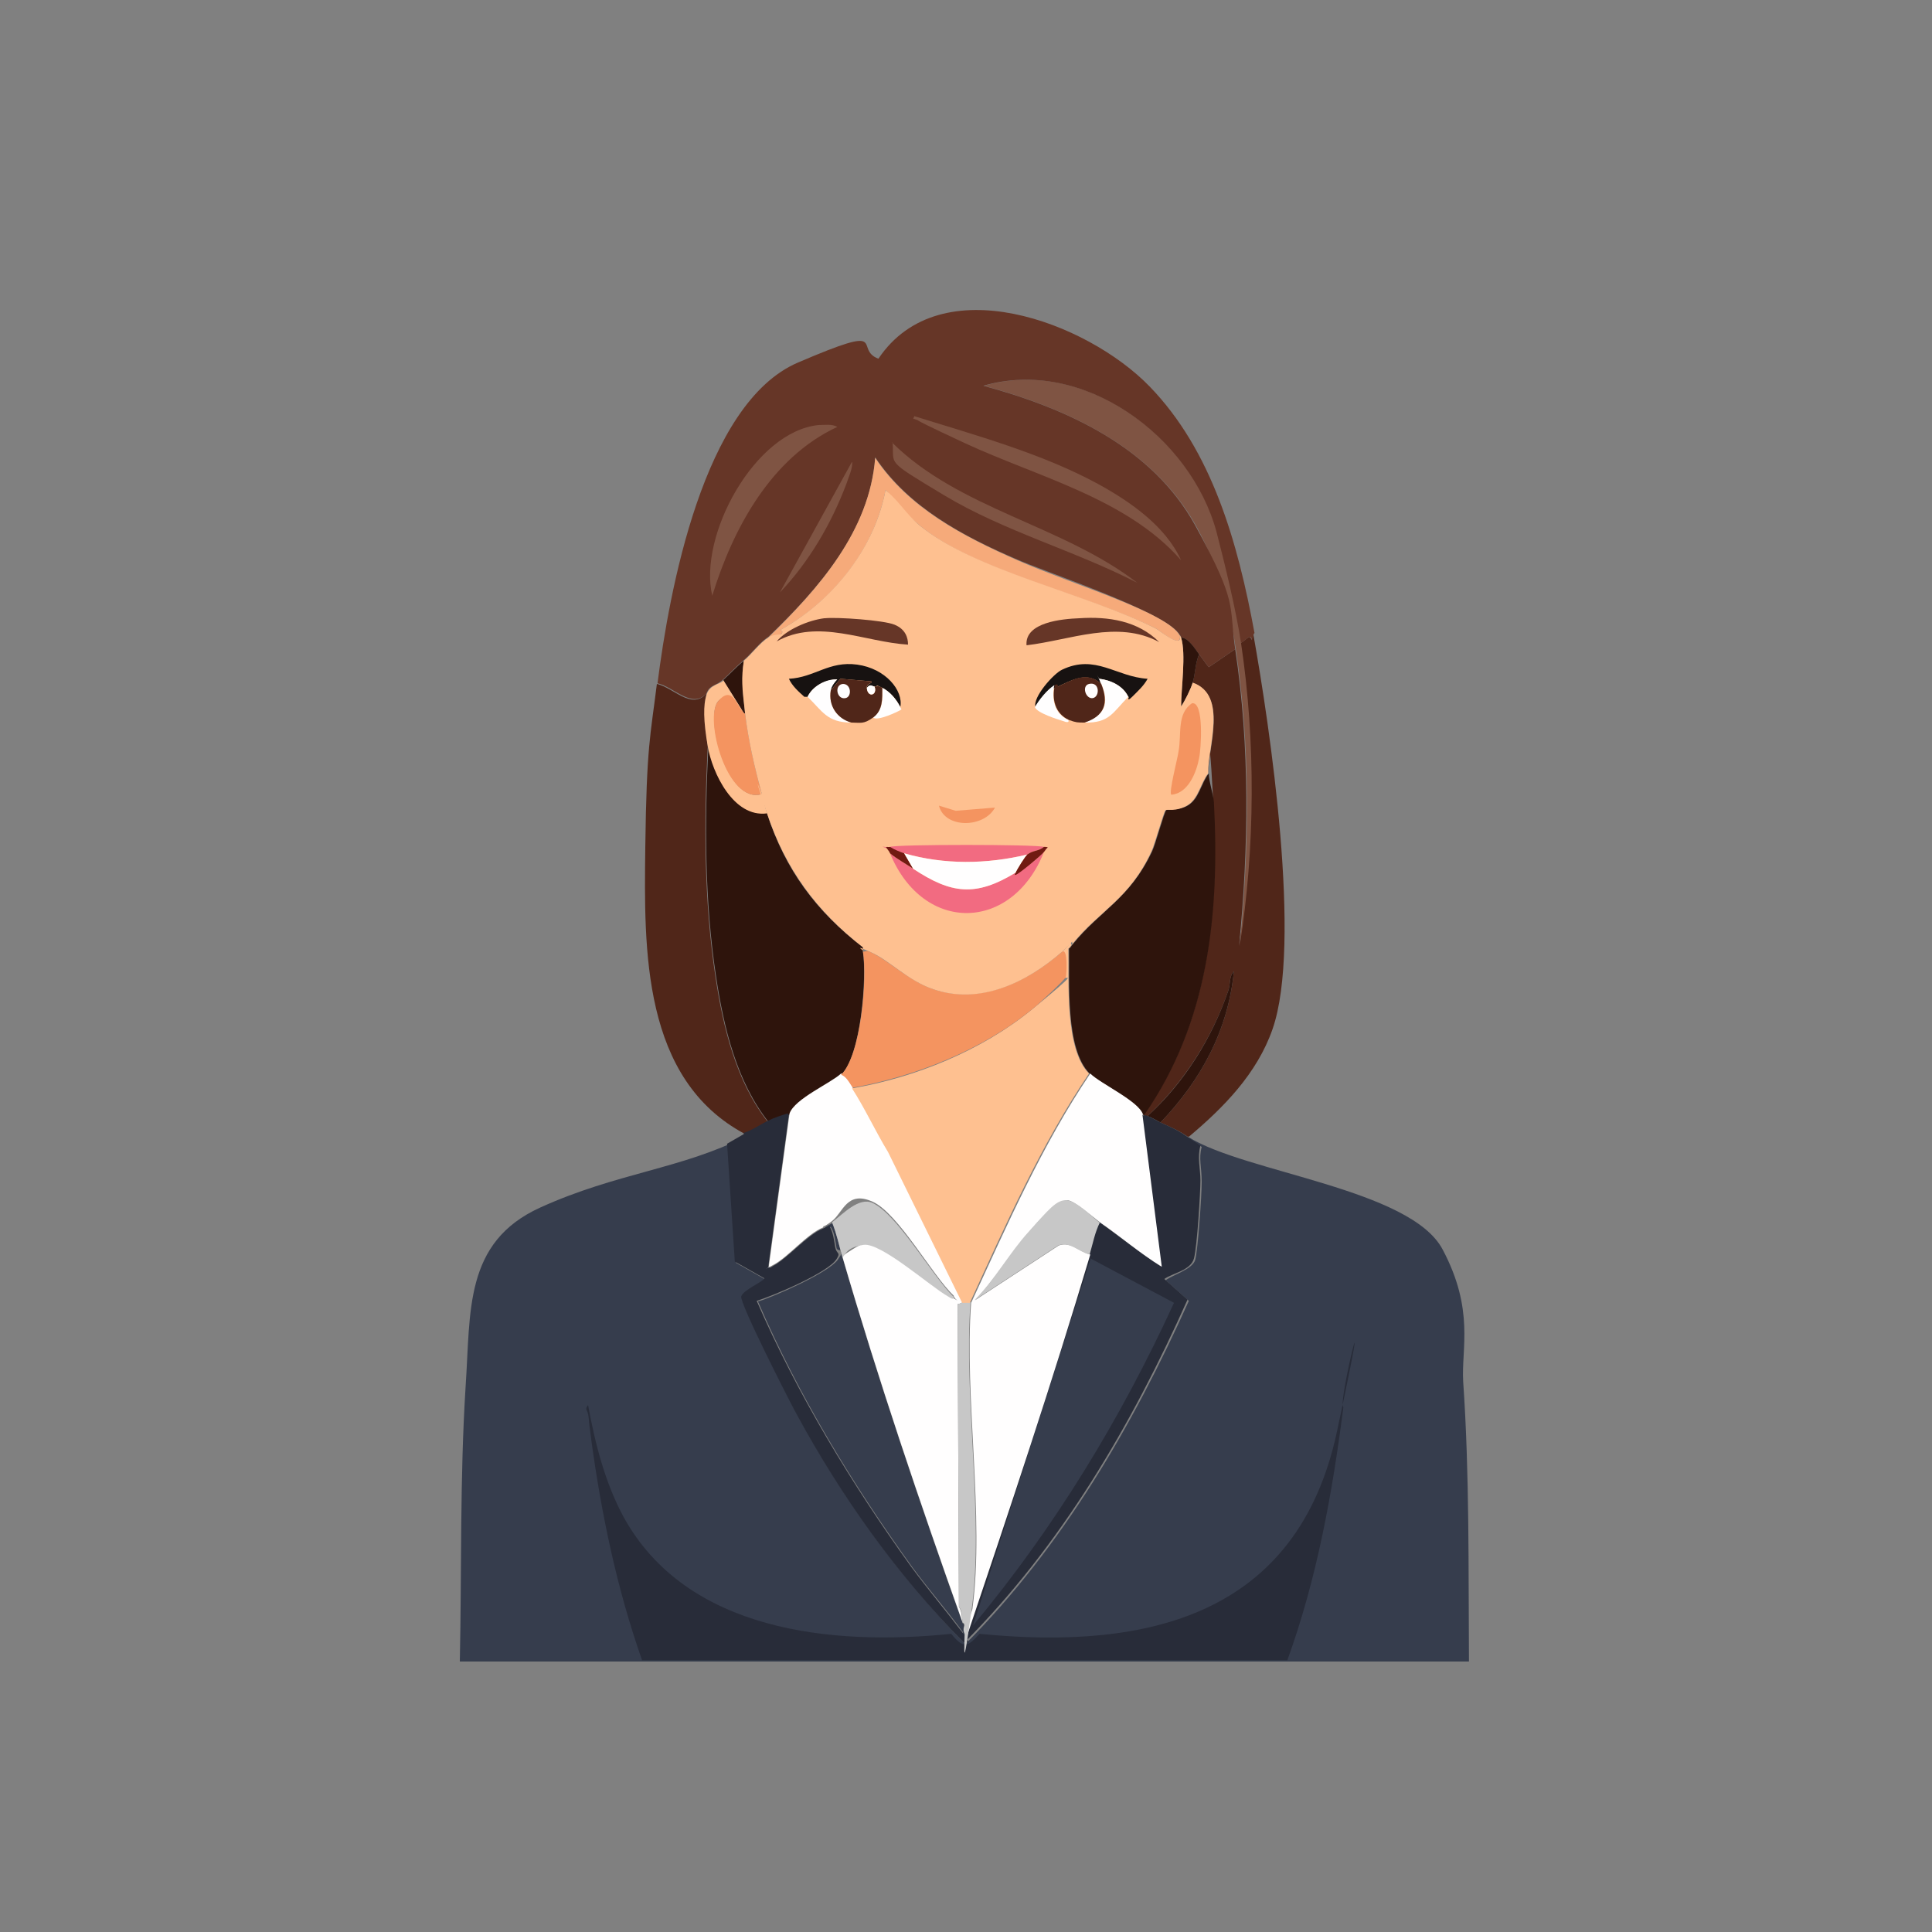 <?xml version="1.0" encoding="UTF-8"?>
<svg id="Layer_1" xmlns="http://www.w3.org/2000/svg" version="1.1" viewBox="0 0 300 300">
  <rect x="0" y="0" width="300" height="300" fill="#808080" stroke="none"/>
  <!-- Generator: Adobe Illustrator 29.6.0, SVG Export Plug-In . SVG Version: 2.1.1 Build 207)  -->
  <defs>
    <style>
      .st0 {
        fill: #f26b81;
      }

      .st1 {
        fill: #f6aa7a;
      }

      .st2 {
        fill: #502619;
      }

      .st3 {
        fill: #282c39;
      }

      .st4 {
        fill: #c7c7c7;
      }

      .st5 {
        fill: #fec090;
      }

      .st6 {
        fill: #fffefe;
      }

      .st7 {
        fill: #171211;
      }

      .st8 {
        fill: #363d4d;
      }

      .st9 {
        fill: #f49460;
      }

      .st10 {
        fill: #711a12;
      }

      .st11 {
        fill: #7f5443;
      }

      .st12 {
        fill: #663627;
      }

      .st13 {
        fill: #2e140c;
      }
    </style>
  </defs>
  <g id="Generative_Object">
    <g>
      <path class="st2" d="M184.6,176.5h-.2c-1.4-1-2.7-1.5-4.2-2.2,6.3-6.6,10.5-14.3,11.4-23.5-.8.9-.5,2-.9,3.1-2.5,7.3-6.8,14.1-12.5,19.4-.2,0-.6.2-.6-.2,10.1-14.4,11.7-31.4,10.8-48.5s-.8-3.3-.8-4.5c0-4,3.1-12.1-2.4-14.1.4-1.3.4-3.1,1-4.4.5.6,1,1.4,1.5,2l4.1-2.8c2.3,15.2,2.1,30.8.6,46.1,2.4-15.2,2.5-31.8.2-47.1.6,0,1.6-1.7,1.7-.4l.3-1c2.6,14.5,7.6,48.2,3,61.4-2.4,6.9-7.6,12.2-13.1,16.8Z"/>
      <path class="st2" d="M109.7,107.8c-.5,1.6-.1,6.2.2,8-.6,11.9-.6,24.1,1.2,35.9,1.2,7.9,3.2,16.3,8.2,22.6-1.2.6-2.3,1.4-3.6,1.8-16-8.5-15.7-28.6-15.5-44.5s.8-17.3,1.8-25.4c2.6.6,5.3,4,7.6,1.6Z"/>
      <path class="st11" d="M192.7,99.8c2.3,15.3,2.2,31.9-.2,47.1,1.5-15.3,1.7-30.9-.6-46.1-1-7-2.8-13-6.2-19.2-6.8-12.2-20.1-18.2-32.9-21.7,15.5-4.5,32.1,7.9,36.2,22.7,1.4,5,3,12,3.8,17.2Z"/>
      <g>
        <path class="st12" d="M194.7,98.4l-.3,1c-.2-1.3-1.1.3-1.7.4-.8-5.2-2.5-12.2-3.8-17.2-4-14.8-20.7-27.2-36.2-22.7,12.9,3.5,26.2,9.5,32.9,21.7s5.2,12.2,6.2,19.2l-4.1,2.8c-.5-.6-1-1.4-1.5-2s-1.7-2.6-2.8-2.6c-.1-.3-.1-.3-.2-.4-1.9-3.5-20.7-9.7-25.2-11.7-8.4-3.6-16.9-8.1-22.1-15.9-.8,11.4-8.8,20.4-16.6,27.9-1.3.8-2.6,2.6-3.8,3.6s-2,1.9-3.2,3-2.1.8-2.6,2.2c-2.3,2.4-5-1-7.6-1.6,1.8-14.2,7.1-43.5,21.8-49.8s8.5-2.1,12.5-.6c9.6-14.3,32.4-5.7,42.1,4.3s13.7,24.2,16.3,38.3Z"/>
        <path class="st11" d="M127.1,66c.8,0,2.2-.2,2.9.3-10.3,4.8-16.2,15.8-19.4,26.2-2.2-9.3,6.6-25.5,16.5-26.5Z"/>
        <path class="st11" d="M141.9,64.6c9.6,3,19.9,5.8,28.7,10.6,4.9,2.7,10.4,6.5,12.8,11.8-8.4-9.6-22.2-12.9-33.6-18.2s-5.3-2.8-8-3.8l.2-.4Z"/>
        <path class="st11" d="M138.5,68.7c10.5,10.4,26.4,12.8,38.1,21.8-9.7-5-20.7-8-30-13.6s-7.7-4.6-8-8.2Z"/>
        <path class="st11" d="M132.3,71.7c.2.8-.6,2.6-.9,3.5-2.3,6.1-5.8,12.1-10.3,16.8l11.2-20.3Z"/>
      </g>
      <path class="st13" d="M186.2,101.6c-.6,1.3-.6,3.2-1,4.4s-1.2,2.8-1.8,3.7c0-2.8.8-8.2,0-10.7,1.1,0,2.2,1.8,2.8,2.6Z"/>
      <path class="st13" d="M177.6,173.1h-.2c-.7-2.1-6.7-4.9-8.2-6.4-3.8-3.8-3.1-14.3-3.2-19.4.3-.2.4-.5.6-.7,4.3-5.3,8.8-7,12.3-14.4.5-1,1.9-6.2,2.2-6.4s2.2,0,3.3-.7c1.8-1,2.1-3.5,3.3-5,0,1.2.7,3.2.8,4.5.9,17.2-.8,34.1-10.8,48.5Z"/>
      <path class="st13" d="M180.2,174.3c-.6-.3-1.4-.8-2-1,5.7-5.2,10-12.1,12.5-19.4.4-1.1.1-2.2.9-3.1-.9,9.2-5.1,16.9-11.4,23.5Z"/>
      <path class="st13" d="M119.1,126.3c2.8,8.7,7.6,15.2,14.9,20.8,0,.2,0,.5,0,.7.6,4.1-.3,16.1-3.4,19.1s-7.2,3.9-8,6.2c-1,.3-2.3.8-3.2,1.2-5-6.3-7-14.7-8.2-22.6-1.8-11.8-1.8-24-1.2-35.9.8,4.2,4.1,11.2,9.2,10.4Z"/>
    </g>
    <g>
      <g>
        <path class="st8" d="M115.7,176.3l-2.6,1.5,1.2,18.3,4.6,2.6c-.4.6-3.5,2.5-3.6,2.8-.3,1,7.5,16.2,8.6,18.3,7,12.9,15.7,25,26,35.5,15.1-15.2,26-33.9,34.7-53.3l-3.6-3.2c1.2-.9,4.2-1.7,4.6-3.2s1-9.8,1-12.1-.5-3.6,0-5.4c-.7-.6-1.5-1-2.2-1.5h.2c8.9,5.5,34.4,8,39.4,17.4s2.9,15.4,3.2,20.5c1,14.4.8,29,.9,43.5H71.4c.3-14.2,0-28.5.9-42.7.8-11.6-.3-22.4,11.6-27.8s22-6,31.8-11Z"/>
        <path class="st3" d="M91.3,218.1c1.1,6,2.6,12,5.5,17.4,9.8,17.9,32.5,20.1,50.9,18.2,1.9,2.3,2.5,2.1,4.4,0,26.2,2.6,49.4-2.9,55.5-31.4s0-4.1,1-3.8c-1.7,13.3-4.1,26.6-8.7,39.3h-100.2c-3.9-11.1-6.3-22.6-7.9-34.3-.1-1-.3-2.1-.4-3.4s-.7-1.1-.1-1.9Z"/>
      </g>
      <path class="st8" d="M129.2,189.8c.7,1.7,1.1,3.6,1.6,5.4,5.6,19.2,12,38.1,18.7,56.9,0,0,.2,0,.2.2s-.4,1.4.4,1.6c-.8.7-.5-.4-.6-.5-2.5-3.4-5.3-6.6-7.8-10-9.3-12.9-17.7-26.7-24-41.3,2.6-.8,11-4.5,12.4-6.5s0-1.1-.2-1.8c-.2-1.1-.3-2.4-.9-3.3-.3.2-.8.3-1.1.4.2-.5,1.1-.8,1.4-1Z"/>
      <g>
        <path class="st3" d="M122.5,173.1l-3.2,23.6c.3.3.5,0,.7-.1,2.3-1.2,5.3-4.8,7.7-5.8s.8-.2,1.1-.4c.6,1,.7,2.2.9,3.3s.9.7.2,1.8c-1.3,2.1-9.8,5.7-12.4,6.5,6.3,14.5,14.7,28.4,24,41.3,2.5,3.4,5.3,6.7,7.8,10s-.2,1.2.6.5c6.6-19.6,13.2-39.2,19.1-59.1.5-1.7.8-3.4,1.6-5,3.3,2.3,6.3,4.8,9.6,6.9l-3-23.6h.2c0,.4.4.1.6.2.6.2,1.4.7,2,1,1.5.7,2.8,1.2,4.2,2.2s1.5.9,2.2,1.5c-.5,1.8,0,3.6,0,5.4s-.5,10.2-1,12.1-3.4,2.3-4.6,3.2l3.6,3.2c-8.7,19.5-19.6,38.2-34.7,53.3-10.3-10.4-19-22.6-26-35.5-1.1-2-8.9-17.3-8.6-18.3s3.3-2.2,3.6-2.8l-4.6-2.6-1.2-18.3,2.6-1.5v-.2c1.3-.4,2.4-1.2,3.6-1.8s2.2-.9,3.2-1.2Z"/>
        <path class="st8" d="M169.3,195.4l13,6.9c-8.2,17.9-18.6,35-31.2,50.1l18.3-57.1Z"/>
      </g>
    </g>
    <g>
      <g>
        <path class="st6" d="M177.4,173.1l3,23.6c-3.4-2.1-6.4-4.7-9.6-6.9-.9-.7-4-3.3-4.9-3.4-1.8-.2-5,3.6-6.1,4.9-3,3.4-5.3,7.4-8.4,10.6l13-8.5c1.9-.7,3.2,1,4.9,1.4-5.9,19.8-12.5,39.5-19.1,59.1-.8-.2-.4-1.5-.4-1.6.4-.1,1.2-2.3,1.2-2.5,1.9-14.1-1.3-33-.2-47.5,5.6-12.1,11-24.5,18.5-35.6,1.6,1.6,7.6,4.3,8.2,6.4Z"/>
        <path class="st6" d="M132.4,168.9c2.1,3.2,3.7,6.7,5.6,9.9l11.5,23.4s-.5.3-.8.3l.2,47c.5.8.4,1.7.6,2.5-6.7-18.8-13.1-37.7-18.7-56.9.5-.5,2.8-1.9,3.3-2,2.7-.4,10.4,6.5,13.1,8s.9.7.9.1c-3.3-3.1-8.6-12.8-12.6-14.6s-4.6,1.7-6.3,3-1.2.5-1.4,1c-2.5,1-5.4,4.6-7.7,5.8s-.4.4-.7.1l3.2-23.6c.8-2.3,6.4-4.7,8-6.2.8.2,1.4,1.4,1.8,2Z"/>
        <path class="st4" d="M170.8,189.8c-.8,1.6-1.1,3.3-1.6,5-1.7-.4-3.1-2.1-4.9-1.4l-13,8.5c3.2-3.2,5.4-7.3,8.4-10.6s4.4-5.2,6.1-4.9,4,2.8,4.9,3.4Z"/>
        <path class="st4" d="M150.7,202.2c-1.1,14.5,2.1,33.5.2,47.5s-.8,2.4-1.2,2.5c0-.3-.2-.2-.2-.2-.2-.8,0-1.8-.6-2.5l-.2-47c.3,0,.8-.3.8-.3.3,0,.8,0,1.2,0Z"/>
        <path class="st4" d="M130.8,195.2c-.5-1.8-.9-3.7-1.6-5.4,1.7-1.3,4.2-4,6.3-3,3.9,1.8,9.3,11.4,12.6,14.6,0,.6-.7,0-.9-.1-2.7-1.5-10.4-8.4-13.1-8s-2.8,1.5-3.3,2Z"/>
      </g>
      <g>
        <path class="st1" d="M183.2,98.6c.4,2.3-3-.6-3.7-1-10.9-5.4-28.3-8.9-36.8-16.1s-3.3-3.8-5.2-5.4c-1.7,9.1-8.2,17.3-16.3,21.7l.3.3c-.2.8-2.1.8-2.2.9,7.8-7.6,15.7-16.5,16.6-27.9,5.2,7.8,13.7,12.2,22.1,15.9s23.3,8.1,25.2,11.7Z"/>
        <path class="st13" d="M115.5,102.6c-.4,2.9-.1,5.4.2,8.2-.2,0-.4-.4-.4-.4l-3-4.8c1.2-1.1,1.9-1.9,3.2-3Z"/>
        <g>
          <path class="st5" d="M166.5,146.6c-.2.2-.3.5-.6.7.1,5-.6,15.6,3.2,19.4-7.5,11.1-12.9,23.4-18.5,35.6-.4,0-.9,0-1.2,0l-11.5-23.4c-2-3.3-3.6-6.8-5.6-9.9,9.9-1.7,20.2-5.9,28-12.3s5-4.5,5.1-4.9.4-4.6-.6-3.9c.6-.5,1-1,1.5-1.6v.4Z"/>
          <path class="st9" d="M164.9,147.8c1-.7.7,3.7.6,3.9-.1.4-4.4,4.4-5.1,4.9-7.8,6.4-18.1,10.5-28,12.3-.4-.6-1-1.8-1.8-2,3.1-3,4.1-15,3.4-19.1.5-.1.6-.2,1.1,0,3,1.4,6,4.5,9.8,5.8,7.2,2.4,14.5-1,20-5.8Z"/>
        </g>
        <g>
          <path class="st5" d="M112.3,105.6l3,4.8c-.9-.8-2.6-3-3.8-1.5-2.1,2.5,1.5,16.1,6.8,14.4.3,1,.5,2.1.8,3-5.2.7-8.5-6.3-9.2-10.4s-.7-6.4-.2-8,2-1.6,2.6-2.2Z"/>
          <path class="st9" d="M115.3,110.4c0,0,.2.4.4.4.5,4.1,1.5,8.5,2.6,12.5-5.4,1.7-9-11.8-6.8-14.4s2.9.7,3.8,1.5Z"/>
        </g>
        <g>
          <path class="st5" d="M183.2,98.6c0,.1,0,0,.2.4.8,2.6,0,7.9,0,10.7.6-.9,1.5-2.7,1.8-3.7,5.5,1.9,2.3,10.1,2.4,14.1-1.2,1.5-1.5,4-3.3,5s-3,.5-3.3.7-1.7,5.4-2.2,6.4c-3.4,7.4-8,9.1-12.3,14.4v-.4c-.6.6-1,1.1-1.6,1.6-5.5,4.8-12.8,8.3-20,5.8-3.9-1.3-6.8-4.5-9.8-5.8s-.6-.1-1.1,0c0-.2,0-.5,0-.7-7.2-5.6-12-12.1-14.9-20.8s-.5-2-.8-3c-1.1-4-2.1-8.3-2.6-12.5s-.6-5.4-.2-8.2c1.2-1,2.5-2.8,3.8-3.6s2-.1,2.2-.9l-.3-.3c8-4.4,14.6-12.6,16.3-21.7,2,1.6,3.3,3.8,5.2,5.4,8.5,7.1,25.9,10.6,36.8,16.1.7.4,4.2,3.3,3.7,1Z"/>
          <g>
            <path class="st12" d="M167.6,96c4.5-.3,9.1.4,12.4,3.7-6.5-3.5-13.8-.3-20.6.5-.3-3.6,5.6-4.1,8.2-4.2Z"/>
            <path class="st12" d="M128.1,96c1.9-.2,9.1.3,10.8,1s2.1,2,2.1,3.1c-6.7-.4-14-4.1-20.4-.5,1.6-1.9,5-3.3,7.4-3.6Z"/>
            <path class="st9" d="M185.1,109.2c1.9-.3,1.4,7.2,1.1,8.5-.4,2.2-1.7,5.5-4.3,5.7-.5-.1,1-5.8,1.1-6.7.5-2.7-.3-5.9,2.1-7.5Z"/>
            <path class="st9" d="M145.8,125.1l2.6.8,6.1-.5c-1.7,3.2-7.8,3.3-8.7-.3Z"/>
            <g>
              <path class="st0" d="M138.2,132.5c1.1.9,2.4,1.6,3.6,2.4,5.9,3.9,9.6,4.4,15.9.6s.3.2.3.2c.8-.5,3.5-2.7,4.1-3.4-4.9,12.4-18.7,12.8-23.9.2Z"/>
              <path class="st0" d="M162.1,131.5c-.8.7-1.7.5-2.6,1.2-6.3,1.5-12.8,1.6-19.1-.2s-1.6-.6-2.2-1c1.1-.4,22.5-.4,23.9,0Z"/>
              <path class="st10" d="M162.1,132.3c-.6.7-3.3,2.9-4.1,3.4s-.2-.3-.3-.2c.2-.5,1.5-2.6,1.8-2.8.9-.7,1.8-.5,2.6-1.2.2,0,.5,0,.6.1-.3.2-.4.5-.6.7Z"/>
              <path class="st10" d="M138.2,131.5c.6.4,1.6.8,2.2,1l1.4,2.4c-1.2-.8-2.5-1.5-3.6-2.4-.1-.3-.4-.6-.6-.9,0-.2.4,0,.6-.1Z"/>
              <path class="st6" d="M159.5,132.7c-.3.2-1.6,2.3-1.8,2.8-6.2,3.8-10,3.3-15.9-.6l-1.4-2.4c6.2,1.8,12.8,1.7,19.1.2Z"/>
            </g>
            <g>
              <path class="st7" d="M175.2,108.2c-.8-1.7-2.8-2.6-4.5-2.8,0,0,.2.7.3.8-2.2-2-4.5-.6-6.7.4s.1-.6-.5-.2c-1.1.7-2.4,2.3-3,3.4-.5-1.5,2.8-5.2,4.1-5.8,5.2-2.5,8.4,1.1,13.3,1.4-.6,1.1-1.5,1.9-2.4,2.8s-.5,0-.5,0Z"/>
              <path class="st6" d="M175.2,108.2c-2.4,2.4-2.9,4.1-6.8,4,3.2-1.1,3.9-3.1,2.6-6s-.4-.8-.3-.8c1.8.2,3.7,1.1,4.5,2.8Z"/>
              <path class="st6" d="M165.9,111.8c.2.5-.5.3-.7.2-1-.3-4.2-1.3-4.5-2.2.6-1.1,1.9-2.7,3-3.4-.4,2.2,0,4.4,2.2,5.4Z"/>
              <g>
                <path class="st2" d="M171,106.2c1.2,3,.5,5-2.6,6-1.1,0-1.3,0-2.4-.4-2.2-1-2.7-3.3-2.2-5.4.6-.4.4.3.5.2,2.2-1,4.5-2.5,6.7-.4Z"/>
                <path class="st6" d="M169.1,106.2c1.7-.4,1.7,2,.6,2.2s-1.8-1.9-.6-2.2Z"/>
              </g>
            </g>
            <g>
              <path class="st7" d="M139.8,109.8c-.6-1.2-1.6-2.4-2.8-3s-.6-.2-1.2-.2-.6-.5-1.2.2c0-.7,1-.7.7-1l-4.8-.4-1.5,1.8c0-.6.6-1.3,1-1.7-1.7,0-3.8,1-4.6,2.7,0,0-.4,0-.5,0-.9-.8-1.9-1.7-2.4-2.8,4-.2,6.2-2.8,10.6-2.2s7.2,4,6.7,6.6Z"/>
              <path class="st6" d="M129,107.2c-.4,2.4,1,4.4,3.2,5-3.8,0-4.5-1.8-6.8-4,.8-1.7,2.9-2.8,4.6-2.7-.4.4-.9,1.1-1,1.7Z"/>
              <path class="st6" d="M139.8,109.8c0,.2.3.3.1.4-.2.2-3.8,1.9-4.3,1.2,1.5-1.2,1.5-2.9,1.4-4.6,1.2.6,2.2,1.8,2.8,3Z"/>
              <g>
                <path class="st2" d="M134.6,106.8c.1,1.6,1.7,1.2,1.2-.2.6,0,.4-.2,1.2.2,0,1.7.1,3.5-1.4,4.6s-2,.8-3.4.8c-2.2-.6-3.6-2.6-3.2-5l1.5-1.8,4.8.4c.3.3-.8.3-.7,1Z"/>
                <path class="st6" d="M130.9,106.2c1.3,0,1.4,2,.4,2.2-1.4.3-1.8-2.1-.4-2.2Z"/>
                <path class="st6" d="M135.8,106.6c.5,1.4-1.1,1.8-1.2.2.6-.7.9-.2,1.2-.2Z"/>
              </g>
            </g>
          </g>
        </g>
      </g>
    </g>
  </g>
</svg>